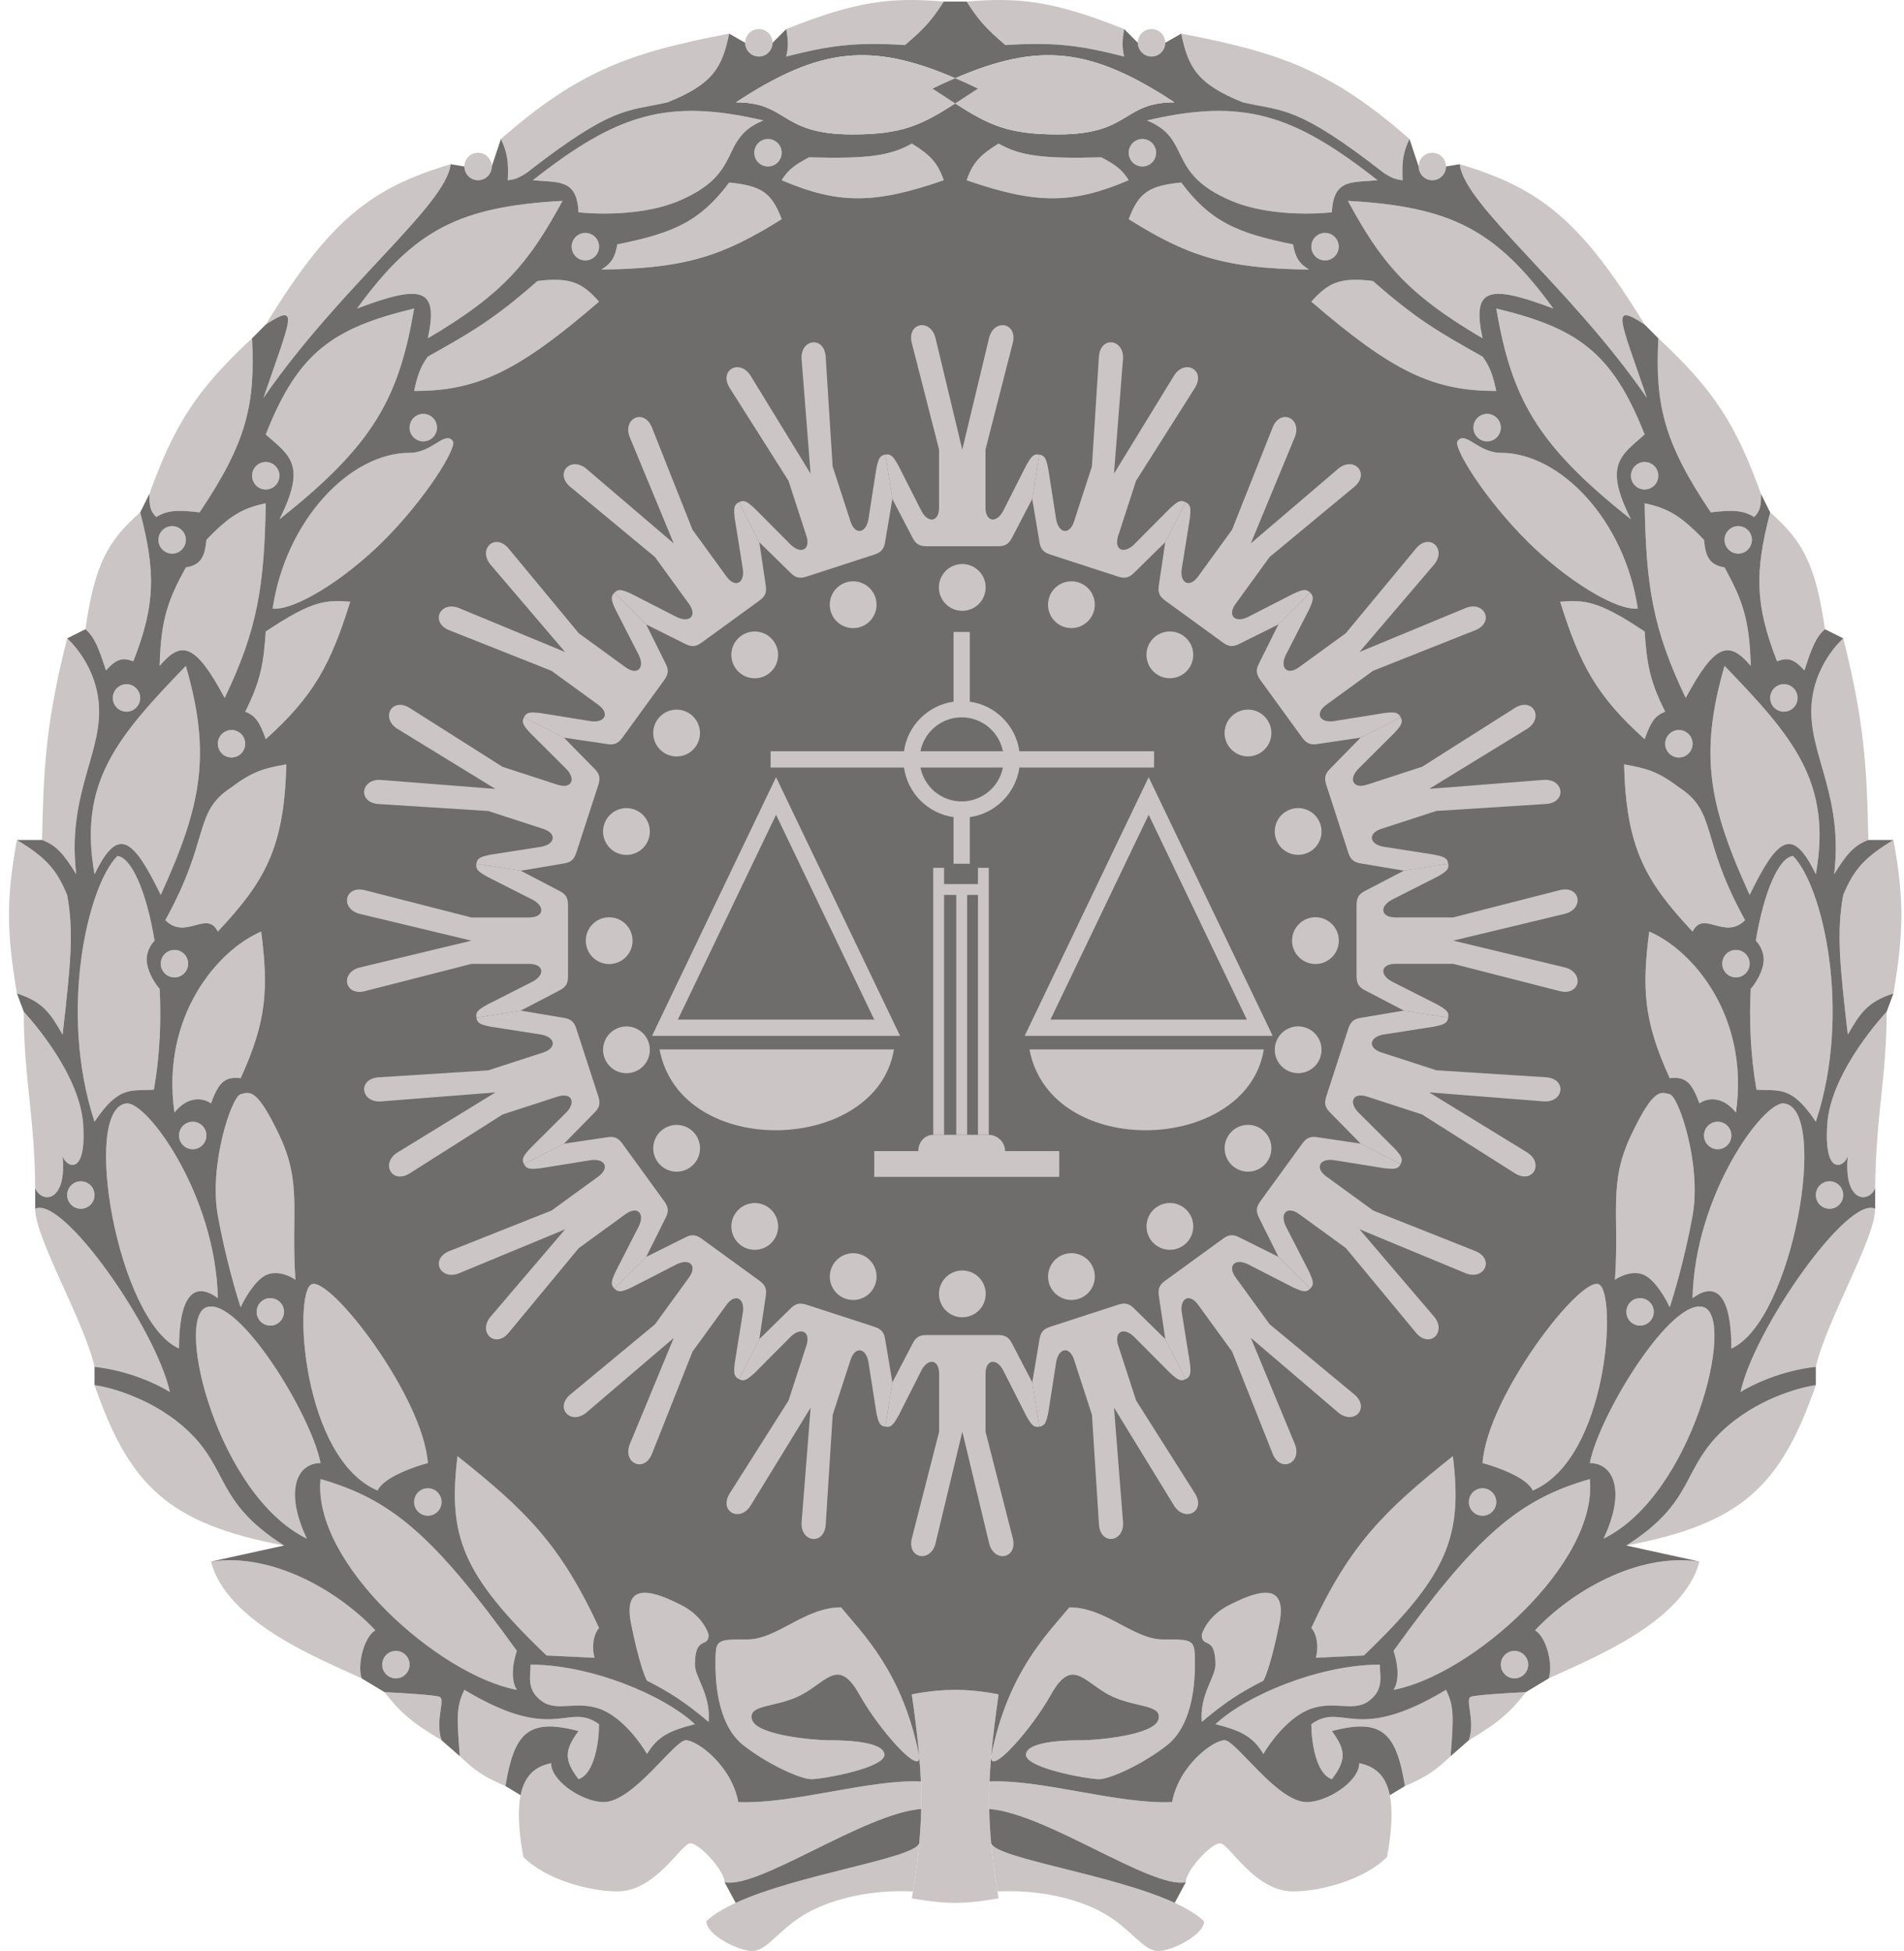 <svg width="164" height="168" viewBox="0 0 164 168" fill="none" xmlns="http://www.w3.org/2000/svg">
<path d="M78.636 162.871C74.212 162.674 70.673 163.858 68.707 165.238C66.74 166.619 65.954 168 64.774 168C63.594 168 60.841 166.619 60.841 165.436C61.446 164.861 62.321 164.338 63.366 163.858C68.774 161.374 78.723 160.051 79.176 158.729C79.058 160.007 78.879 161.36 78.636 162.871Z" fill="#CBC5C5"/>
<path d="M79.176 151.228C79.177 151.242 79.178 151.255 79.18 151.269C79.297 152.937 75.772 149.038 74.016 145.907C72.246 142.751 71.263 144.724 69.1 145.907C66.937 147.091 64.381 146.696 64.774 148.077C65.167 149.458 70.28 149.852 71.263 149.852C72.246 149.852 75.982 149.852 76.179 151.036C76.375 152.219 70.87 153.206 69.886 153.206C68.903 153.206 65.954 151.825 63.987 150.247C62.021 148.669 61.628 145.513 61.628 143.343C61.628 141.173 61.628 141.173 64.381 141.173C66.937 141.173 69.297 138.411 72.443 138.411C74.212 140.581 77.752 143.935 79.176 151.228Z" fill="#CBC5C5"/>
<path d="M59.858 143.343C59.858 140.778 61.038 141.962 61.038 140.778C60.907 140.252 60.252 139.003 58.678 138.214C56.712 137.228 53.566 135.847 54.352 139.792C54.982 142.948 55.532 144.395 55.729 144.724C57.776 145.773 58.934 146.515 61.038 148.274C61.235 145.907 59.858 144.447 59.858 143.343Z" fill="#CBC5C5"/>
<path d="M59.858 148.471C57.105 145.907 50.813 143.343 45.701 143.343C45.701 144.329 45.307 145.513 46.684 146.499C48.06 147.485 49.83 146.302 51.993 147.288C53.723 148.077 55.205 150.115 55.729 151.036C56.606 149.599 57.538 149.046 59.858 148.471Z" fill="#CBC5C5"/>
<path d="M49.83 153.206C51.246 152.732 51.6 149.852 51.6 148.471C48.847 146.499 47.864 150.247 39.998 145.513C39.305 146.941 39.337 147.809 39.605 151.228C40.864 152.43 41.682 153.014 43.538 153.797C44.284 149.23 45.484 147.912 49.83 149.063C48.611 150.705 48.577 151.564 49.83 153.206Z" fill="#CBC5C5"/>
<path d="M62.414 162.082C62.414 161.096 60.252 158.729 59.465 158.729C58.678 158.729 56.516 162.871 53.173 162.871C50.809 162.871 47.069 161.885 45.081 159.912C44.626 157.465 44.601 155.77 44.841 154.587C45.239 152.624 46.366 152.071 47.47 151.825C47.47 153.403 50.223 155.178 51.993 155.178C54.549 155.178 58.089 149.852 59.072 149.852C60.055 149.852 63.004 152.022 63.594 155.178C68.314 155.376 74.802 153.206 79.316 153.403C79.349 154.203 79.359 154.985 79.344 155.77C74.409 156.165 65.364 162.674 62.414 162.082Z" fill="#CBC5C5"/>
<path d="M51.206 142.751C50.892 141.489 51.272 140.515 51.6 140.187C48.259 132.94 45.233 130.03 39.408 125.392C38.575 132.222 39.756 135.552 47.077 142.554L51.206 142.751Z" fill="#CBC5C5"/>
<path d="M32.92 143.343C32.92 143.996 33.448 144.526 34.099 144.526C34.751 144.526 35.279 143.996 35.279 143.343C35.279 142.689 34.751 142.159 34.099 142.159C33.448 142.159 32.92 142.689 32.92 143.343Z" fill="#CBC5C5"/>
<path d="M35.672 129.337C35.672 129.991 36.201 130.521 36.852 130.521C37.504 130.521 38.032 129.991 38.032 129.337C38.032 128.684 37.504 128.154 36.852 128.154C36.201 128.154 35.672 128.684 35.672 129.337Z" fill="#CBC5C5"/>
<path d="M22.105 112.965C22.105 113.619 22.633 114.149 23.285 114.149C23.936 114.149 24.464 113.619 24.464 112.965C24.464 112.311 23.936 111.782 23.285 111.782C22.633 111.782 22.105 112.311 22.105 112.965Z" fill="#CBC5C5"/>
<path d="M5.784 102.905C5.784 103.559 6.312 104.088 6.964 104.088C7.616 104.088 8.144 103.559 8.144 102.905C8.144 102.251 7.616 101.721 6.964 101.721C6.312 101.721 5.784 102.251 5.784 102.905Z" fill="#CBC5C5"/>
<path d="M15.419 97.776C15.419 98.43 15.947 98.96 16.599 98.96C17.251 98.96 17.779 98.43 17.779 97.776C17.779 97.123 17.251 96.593 16.599 96.593C15.947 96.593 15.419 97.123 15.419 97.776Z" fill="#CBC5C5"/>
<path d="M13.846 82.982C13.846 83.635 14.374 84.165 15.026 84.165C15.678 84.165 16.206 83.635 16.206 82.982C16.206 82.328 15.678 81.798 15.026 81.798C14.374 81.798 13.846 82.328 13.846 82.982Z" fill="#CBC5C5"/>
<path d="M9.717 60.1C9.717 60.754 10.245 61.283 10.897 61.283C11.548 61.283 12.076 60.754 12.076 60.1C12.076 59.446 11.548 58.916 10.897 58.916C10.245 58.916 9.717 59.446 9.717 60.1Z" fill="#CBC5C5"/>
<path d="M18.762 64.045C18.762 64.699 19.29 65.229 19.942 65.229C20.593 65.229 21.122 64.699 21.122 64.045C21.122 63.391 20.593 62.862 19.942 62.862C19.29 62.862 18.762 63.391 18.762 64.045Z" fill="#CBC5C5"/>
<path d="M13.649 46.489C13.649 47.143 14.178 47.673 14.829 47.673C15.481 47.673 16.009 47.143 16.009 46.489C16.009 45.836 15.481 45.306 14.829 45.306C14.178 45.306 13.649 45.836 13.649 46.489Z" fill="#CBC5C5"/>
<path d="M21.712 40.966C21.712 41.62 22.24 42.15 22.891 42.15C23.543 42.15 24.071 41.62 24.071 40.966C24.071 40.312 23.543 39.782 22.891 39.782C22.24 39.782 21.712 40.312 21.712 40.966Z" fill="#CBC5C5"/>
<path d="M35.279 36.824C35.279 37.477 35.807 38.007 36.459 38.007C37.111 38.007 37.639 37.477 37.639 36.824C37.639 36.17 37.111 35.64 36.459 35.64C35.807 35.64 35.279 36.17 35.279 36.824Z" fill="#CBC5C5"/>
<path d="M49.24 21.24C49.24 21.894 49.768 22.424 50.42 22.424C51.072 22.424 51.6 21.894 51.6 21.24C51.6 20.587 51.072 20.057 50.42 20.057C49.768 20.057 49.24 20.587 49.24 21.24Z" fill="#CBC5C5"/>
<path d="M39.998 14.336C39.998 14.99 40.527 15.52 41.178 15.52C41.83 15.52 42.358 14.99 42.358 14.336C42.358 13.682 41.83 13.153 41.178 13.153C40.527 13.153 39.998 13.682 39.998 14.336Z" fill="#CBC5C5"/>
<path d="M64.971 13.153C64.971 13.806 65.499 14.336 66.15 14.336C66.802 14.336 67.33 13.806 67.33 13.153C67.33 12.499 66.802 11.969 66.15 11.969C65.499 11.969 64.971 12.499 64.971 13.153Z" fill="#CBC5C5"/>
<path d="M64.184 3.684C64.184 4.338 64.712 4.868 65.364 4.868C66.016 4.868 66.544 4.338 66.544 3.684C66.544 3.031 66.016 2.501 65.364 2.501C64.712 2.501 64.184 3.031 64.184 3.684Z" fill="#CBC5C5"/>
<path d="M44.521 142.159C44.259 142.883 43.892 144.566 44.521 145.513C37.832 144.273 26.895 134.609 27.61 127.365C33.715 129.111 37.354 132.207 44.521 142.159Z" fill="#CBC5C5"/>
<path d="M36.852 125.984C36.459 120.264 28.397 109.809 26.824 110.598C25.251 111.387 26.037 125.59 32.526 128.351C32.998 127.247 35.607 126.313 36.852 125.984Z" fill="#CBC5C5"/>
<path d="M32.33 140.384C29.183 137.031 23.481 133.677 18.172 134.466C19.549 139.792 27.807 142.948 31.15 144.526C30.757 143.343 31.346 140.976 32.33 140.384Z" fill="#CBC5C5"/>
<path d="M38.032 149.852C37.442 148.077 38.425 146.302 37.835 146.104C37.364 145.947 34.493 145.776 33.116 145.71C34.454 147.434 35.496 148.353 38.032 149.852Z" fill="#CBC5C5"/>
<path d="M27.61 125.984C26.824 121.842 20.532 111.584 17.779 112.571C15.026 113.557 18.762 128.746 26.431 132.494C24.464 128.351 25.595 125.984 27.61 125.984Z" fill="#CBC5C5"/>
<path d="M25.448 110.203C25.054 104.483 26.037 101.919 24.071 97.776C22.105 93.634 21.515 94.028 20.728 94.226C19.942 94.423 17.976 100.341 18.762 104.68C19.391 108.152 20.335 111.387 20.728 112.571C21.056 111.847 21.947 110.282 22.891 109.809C23.835 109.336 24.989 109.875 25.448 110.203Z" fill="#CBC5C5"/>
<path d="M18.762 111.782C18.586 102.905 12.666 94.837 10.897 95.015C6.964 95.409 10.11 113.754 15.419 116.121C15.419 111.782 16.599 110.203 18.762 111.782Z" fill="#CBC5C5"/>
<path d="M24.464 133.085C18.565 129.337 19.745 126.576 16.206 123.222C13.374 120.54 9.651 119.475 8.144 119.277C11.148 127.891 14.438 131.19 24.464 133.085Z" fill="#CBC5C5"/>
<path d="M14.633 119.869C13.453 114.442 5.391 102.905 3.031 104.088C3.031 106.653 7.253 113.754 8.144 117.699C11.133 118.015 13.715 119.277 14.633 119.869Z" fill="#CBC5C5"/>
<path d="M22.498 80.22C18.762 81.798 13.846 87.519 15.026 95.804C16.284 94.226 17.648 94.62 18.172 95.015C18.815 93.26 19.33 92.672 20.728 92.845C22.992 87.896 23.125 85.135 22.498 80.22Z" fill="#CBC5C5"/>
<path d="M10.11 73.711C7.554 76.275 5.021 87.129 8.144 96.593C10.288 93.39 11.324 93.985 13.256 93.831C13.773 90.881 13.895 87.892 13.752 85.152C13.456 84.823 12.824 83.929 12.666 82.982C12.509 82.035 13.032 81.272 13.313 81.009C12.623 76.786 11.32 73.823 10.11 73.711Z" fill="#CBC5C5"/>
<path d="M2.048 87.124C2.048 92.845 2.97 95.882 3.031 102.313C3.621 103.694 5.784 103.497 5.391 99.552C5.672 100.492 7.476 101.396 7.161 96.79C6.845 92.184 2.048 87.124 2.048 87.124Z" fill="#CBC5C5"/>
<path d="M24.661 65.82C24.487 73.016 22.82 75.892 18.762 80.22C17.807 78.31 16.009 81.009 14.239 79.234C18.172 72.133 16.599 69.963 19.942 67.793C21.814 66.373 22.838 66.148 24.661 65.82Z" fill="#CBC5C5"/>
<path d="M16.009 57.338C10.11 63.453 6.729 67.343 8.144 75.289C10.164 71.104 11.442 72.134 13.846 77.064C17.398 69.273 18.2 64.948 16.009 57.338Z" fill="#CBC5C5"/>
<path d="M5.391 89.097C6.077 83.149 6.374 80.22 5.784 77.064C4.873 74.873 3.948 73.827 1.458 72.33C0.509 77.495 0.587 80.381 1.458 85.546C3.679 86.263 4.337 87.236 5.391 89.097Z" fill="#CBC5C5"/>
<path d="M6.571 75.289C5.784 68.779 8.537 65.229 8.537 61.283C8.537 57.338 5.784 54.971 5.784 54.971C4.007 62.022 3.755 65.756 3.621 72.33C4.801 72.774 5.452 73.462 6.571 75.289Z" fill="#CBC5C5"/>
<path d="M30.167 51.815C28.474 57.227 27.032 59.924 22.891 63.651C22.324 62.029 21.924 61.605 21.122 61.283C22.487 58.575 22.701 57.064 22.891 54.38C27.031 51.604 28.158 51.678 30.167 51.815Z" fill="#CBC5C5"/>
<path d="M19.352 60.1C16.792 55.328 15.611 55.163 13.752 57.338C13.847 53.266 14.519 51.582 16.009 48.856C17.395 48.654 17.645 47.802 17.779 46.489C19.906 44.256 21 43.757 22.891 43.333C22.773 50.416 22.199 54.174 19.352 60.1Z" fill="#CBC5C5"/>
<path d="M12.076 44.122C9.287 46.56 8.159 48.612 7.357 54.182C8.114 54.83 8.488 55.745 9.127 57.733C10.024 56.736 10.542 56.594 11.487 56.944C13.404 52.038 13.406 49.232 12.076 44.122Z" fill="#CBC5C5"/>
<path d="M23.481 52.407C24.631 44.756 30.167 38.993 35.279 38.993C37.245 38.993 38.36 37.021 39.015 38.007C39.367 38.536 36.698 42.95 32.92 46.686C29.653 49.916 25.396 52.59 23.481 52.407Z" fill="#CBC5C5"/>
<path d="M35.672 26.566C28.716 28.241 25.682 30.306 22.891 37.415C24.928 39.225 26.459 39.985 24.071 44.714C32.279 38.242 34.358 34.195 35.672 26.566Z" fill="#CBC5C5"/>
<path d="M21.712 29.131C16.915 33.587 15.025 36.557 12.863 42.544C12.861 43.509 12.921 43.998 13.453 44.517C14.342 43.999 15.077 43.86 17.189 44.122C21.265 38.076 21.994 34.815 21.712 29.131Z" fill="#CBC5C5"/>
<path d="M48.453 17.295C39.567 17.788 35.675 19.79 30.757 26.566C36.425 24.431 37.772 24.823 36.852 29.131C43.452 25.259 45.606 22.524 48.453 17.295Z" fill="#CBC5C5"/>
<path d="M38.819 14.139C38.425 17.689 29.38 24.593 22.695 34.259C25.054 27.355 25.855 26.02 22.891 27.947C28.388 18.958 31.927 16.194 38.819 14.139Z" fill="#CBC5C5"/>
<path d="M51.6 25.974C50.197 24.422 49.242 23.828 46.291 24.199C42.526 27.521 40.49 28.665 37.016 30.616L36.852 30.709C36.235 31.543 35.954 32.308 35.672 33.667C41.15 33.679 44.664 31.948 51.6 25.974Z" fill="#CBC5C5"/>
<path d="M58.482 17.295C54.746 18.873 49.83 18.281 49.83 18.281C49.696 15.362 48.089 15.737 45.897 15.52C53.15 9.82 57.465 8.437 65.757 10.371C61.825 11.969 64.184 14.886 58.482 17.295Z" fill="#CBC5C5"/>
<path d="M51.796 23.213C59.131 23.14 62.366 21.98 67.33 18.873C66.446 16.517 65.532 15.999 62.808 15.717C60.315 19.047 58.055 20.068 53.173 21.043C52.983 22.091 52.716 22.656 51.796 23.213Z" fill="#CBC5C5"/>
<path d="M62.808 2.895C62.207 5.762 61.476 7.222 57.499 8.813C54.002 9.623 52.891 9.017 45.307 14.928C44.672 15.327 44.328 15.459 43.734 15.52C43.823 13.868 43.671 13.09 43.145 11.969C49.873 6.063 54.353 4.511 62.808 2.895Z" fill="#CBC5C5"/>
<path d="M81.291 15.52C80.764 14.021 80.143 13.346 78.538 12.364C76.631 13.445 74.66 13.678 69.69 13.547C68.427 14.207 67.882 14.629 67.33 15.52C72.225 17.598 75.304 17.591 81.291 15.52Z" fill="#CBC5C5"/>
<path d="M81.291 0.134C80.358 1.607 79.674 2.43 77.948 3.881C73.716 3.612 71.504 3.903 67.724 4.868C67.928 3.945 67.876 3.424 67.724 2.501C73.817 0.082 76.694 -0.247 81.291 0.134Z" fill="#CBC5C5"/>
<path d="M85.915 162.871C90.338 162.674 93.878 163.858 95.844 165.238C97.81 166.619 98.597 168 99.777 168C100.957 168 103.709 166.619 103.709 165.436C103.105 164.861 102.229 164.338 101.185 163.858C95.776 161.374 85.828 160.051 85.375 158.729C85.493 160.007 85.672 161.36 85.915 162.871Z" fill="#CBC5C5"/>
<path d="M85.375 151.228C85.374 151.242 85.373 151.255 85.371 151.269C85.254 152.937 88.779 149.038 90.535 145.907C92.305 142.751 93.288 144.724 95.451 145.907C97.614 147.091 100.17 146.696 99.777 148.077C99.383 149.458 94.271 149.852 93.288 149.852C92.305 149.852 88.569 149.852 88.372 151.036C88.175 152.219 93.681 153.206 94.664 153.206C95.647 153.206 98.597 151.825 100.563 150.247C102.53 148.669 102.923 145.513 102.923 143.343C102.923 141.173 102.923 141.173 100.17 141.173C97.614 141.173 95.254 138.411 92.108 138.411C90.338 140.581 86.799 143.935 85.375 151.228Z" fill="#CBC5C5"/>
<path d="M104.693 143.343C104.693 140.778 103.513 141.962 103.513 140.778C103.644 140.252 104.299 139.003 105.872 138.214C107.839 137.228 110.985 135.847 110.198 139.792C109.569 142.948 109.018 144.395 108.822 144.724C106.775 145.773 105.616 146.515 103.513 148.274C103.316 145.907 104.693 144.447 104.693 143.343Z" fill="#CBC5C5"/>
<path d="M104.693 148.471C107.445 145.907 113.738 143.343 118.85 143.343C118.85 144.329 119.243 145.513 117.867 146.499C116.491 147.485 114.721 146.302 112.558 147.288C110.827 148.077 109.346 150.115 108.822 151.036C107.945 149.599 107.013 149.046 104.693 148.471Z" fill="#CBC5C5"/>
<path d="M114.721 153.206C113.305 152.732 112.951 149.852 112.951 148.471C115.704 146.499 116.687 150.247 124.552 145.513C125.246 146.941 125.214 147.809 124.946 151.228C123.687 152.43 122.869 153.014 121.013 153.797C120.267 149.23 119.067 147.912 114.721 149.063C115.94 150.705 115.974 151.564 114.721 153.206Z" fill="#CBC5C5"/>
<path d="M102.136 162.082C102.136 161.096 104.299 158.729 105.086 158.729C105.872 158.729 108.035 162.871 111.378 162.871C113.742 162.871 117.482 161.885 119.47 159.912C119.925 157.465 119.95 155.77 119.71 154.587C119.312 152.624 118.185 152.071 117.08 151.825C117.08 153.403 114.328 155.178 112.558 155.178C110.002 155.178 106.462 149.852 105.479 149.852C104.496 149.852 101.546 152.022 100.957 155.178C96.237 155.376 89.748 153.206 85.234 153.403C85.201 154.203 85.192 154.985 85.207 155.77C90.142 156.165 99.187 162.674 102.136 162.082Z" fill="#CBC5C5"/>
<path d="M113.344 142.751C113.659 141.489 113.279 140.515 112.951 140.187C116.292 132.94 119.317 130.03 125.142 125.392C125.976 132.222 124.795 135.552 117.474 142.554L113.344 142.751Z" fill="#CBC5C5"/>
<path d="M131.631 143.343C131.631 143.996 131.103 144.526 130.451 144.526C129.8 144.526 129.272 143.996 129.272 143.343C129.272 142.689 129.8 142.159 130.451 142.159C131.103 142.159 131.631 142.689 131.631 143.343Z" fill="#CBC5C5"/>
<path d="M128.878 129.337C128.878 129.991 128.35 130.521 127.699 130.521C127.047 130.521 126.519 129.991 126.519 129.337C126.519 128.684 127.047 128.154 127.699 128.154C128.35 128.154 128.878 128.684 128.878 129.337Z" fill="#CBC5C5"/>
<path d="M142.446 112.965C142.446 113.619 141.918 114.149 141.266 114.149C140.615 114.149 140.086 113.619 140.086 112.965C140.086 112.311 140.615 111.782 141.266 111.782C141.918 111.782 142.446 112.311 142.446 112.965Z" fill="#CBC5C5"/>
<path d="M158.767 102.905C158.767 103.559 158.238 104.088 157.587 104.088C156.935 104.088 156.407 103.559 156.407 102.905C156.407 102.251 156.935 101.721 157.587 101.721C158.238 101.721 158.767 102.251 158.767 102.905Z" fill="#CBC5C5"/>
<path d="M149.132 97.776C149.132 98.43 148.603 98.96 147.952 98.96C147.3 98.96 146.772 98.43 146.772 97.776C146.772 97.123 147.3 96.593 147.952 96.593C148.603 96.593 149.132 97.123 149.132 97.776Z" fill="#CBC5C5"/>
<path d="M150.705 82.982C150.705 83.635 150.176 84.165 149.525 84.165C148.873 84.165 148.345 83.635 148.345 82.982C148.345 82.328 148.873 81.798 149.525 81.798C150.176 81.798 150.705 82.328 150.705 82.982Z" fill="#CBC5C5"/>
<path d="M154.834 60.1C154.834 60.754 154.306 61.283 153.654 61.283C153.003 61.283 152.474 60.754 152.474 60.1C152.474 59.446 153.003 58.916 153.654 58.916C154.306 58.916 154.834 59.446 154.834 60.1Z" fill="#CBC5C5"/>
<path d="M145.789 64.045C145.789 64.699 145.261 65.229 144.609 65.229C143.957 65.229 143.429 64.699 143.429 64.045C143.429 63.391 143.957 62.862 144.609 62.862C145.261 62.862 145.789 63.391 145.789 64.045Z" fill="#CBC5C5"/>
<path d="M150.901 46.489C150.901 47.143 150.373 47.673 149.721 47.673C149.07 47.673 148.542 47.143 148.542 46.489C148.542 45.836 149.07 45.306 149.721 45.306C150.373 45.306 150.901 45.836 150.901 46.489Z" fill="#CBC5C5"/>
<path d="M142.839 40.966C142.839 41.62 142.311 42.15 141.66 42.15C141.008 42.15 140.48 41.62 140.48 40.966C140.48 40.312 141.008 39.782 141.66 39.782C142.311 39.782 142.839 40.312 142.839 40.966Z" fill="#CBC5C5"/>
<path d="M129.272 36.824C129.272 37.477 128.743 38.007 128.092 38.007C127.44 38.007 126.912 37.477 126.912 36.824C126.912 36.17 127.44 35.64 128.092 35.64C128.743 35.64 129.272 36.17 129.272 36.824Z" fill="#CBC5C5"/>
<path d="M115.311 21.24C115.311 21.894 114.782 22.424 114.131 22.424C113.479 22.424 112.951 21.894 112.951 21.24C112.951 20.587 113.479 20.057 114.131 20.057C114.782 20.057 115.311 20.587 115.311 21.24Z" fill="#CBC5C5"/>
<path d="M124.552 14.336C124.552 14.99 124.024 15.52 123.373 15.52C122.721 15.52 122.193 14.99 122.193 14.336C122.193 13.682 122.721 13.153 123.373 13.153C124.024 13.153 124.552 13.682 124.552 14.336Z" fill="#CBC5C5"/>
<path d="M99.58 13.153C99.58 13.806 99.052 14.336 98.4 14.336C97.749 14.336 97.221 13.806 97.221 13.153C97.221 12.499 97.749 11.969 98.4 11.969C99.052 11.969 99.58 12.499 99.58 13.153Z" fill="#CBC5C5"/>
<path d="M100.367 3.684C100.367 4.338 99.838 4.868 99.187 4.868C98.535 4.868 98.007 4.338 98.007 3.684C98.007 3.031 98.535 2.501 99.187 2.501C99.838 2.501 100.367 3.031 100.367 3.684Z" fill="#CBC5C5"/>
<path d="M120.03 142.159C120.292 142.883 120.659 144.566 120.03 145.513C126.719 144.273 137.656 134.609 136.94 127.365C130.836 129.111 127.197 132.207 120.03 142.159Z" fill="#CBC5C5"/>
<path d="M127.699 125.984C128.092 120.264 136.154 109.809 137.727 110.598C139.3 111.387 138.513 125.59 132.024 128.351C131.553 127.247 128.944 126.313 127.699 125.984Z" fill="#CBC5C5"/>
<path d="M132.221 140.384C135.367 137.031 141.07 133.677 146.379 134.466C145.002 139.792 136.744 142.948 133.401 144.526C133.794 143.343 133.204 140.976 132.221 140.384Z" fill="#CBC5C5"/>
<path d="M126.519 149.852C127.109 148.077 126.126 146.302 126.715 146.104C127.187 145.947 130.058 145.776 131.435 145.71C130.097 147.434 129.054 148.353 126.519 149.852Z" fill="#CBC5C5"/>
<path d="M136.94 125.984C137.727 121.842 144.019 111.584 146.772 112.571C149.525 113.557 145.789 128.746 138.12 132.494C140.086 128.351 138.956 125.984 136.94 125.984Z" fill="#CBC5C5"/>
<path d="M139.103 110.203C139.497 104.483 138.513 101.919 140.48 97.776C142.446 93.634 143.036 94.028 143.822 94.226C144.609 94.423 146.575 100.341 145.789 104.68C145.16 108.152 144.216 111.387 143.822 112.571C143.495 111.847 142.603 110.282 141.66 109.809C140.716 109.336 139.562 109.875 139.103 110.203Z" fill="#CBC5C5"/>
<path d="M145.789 111.782C145.965 102.905 151.884 94.837 153.654 95.015C157.587 95.409 154.441 113.754 149.132 116.121C149.132 111.782 147.952 110.203 145.789 111.782Z" fill="#CBC5C5"/>
<path d="M140.086 133.085C145.985 129.337 144.806 126.576 148.345 123.222C151.177 120.54 154.899 119.475 156.407 119.277C153.402 127.891 150.113 131.19 140.086 133.085Z" fill="#CBC5C5"/>
<path d="M149.918 119.869C151.098 114.442 159.16 102.905 161.519 104.088C161.519 106.653 157.298 113.754 156.407 117.699C153.418 118.015 150.836 119.277 149.918 119.869Z" fill="#CBC5C5"/>
<path d="M142.053 80.22C145.789 81.798 150.705 87.519 149.525 95.804C148.266 94.226 146.903 94.62 146.379 95.015C145.736 93.26 145.221 92.672 143.822 92.845C141.559 87.896 141.426 85.135 142.053 80.22Z" fill="#CBC5C5"/>
<path d="M154.441 73.711C156.997 76.275 159.53 87.129 156.407 96.593C154.263 93.39 153.227 93.985 151.295 93.831C150.778 90.881 150.656 87.892 150.799 85.152C151.095 84.823 151.727 83.929 151.884 82.982C152.042 82.035 151.519 81.272 151.237 81.009C151.927 76.786 153.231 73.823 154.441 73.711Z" fill="#CBC5C5"/>
<path d="M162.503 87.124C162.503 92.845 161.581 95.882 161.519 102.313C160.93 103.694 158.767 103.497 159.16 99.552C158.879 100.492 157.075 101.396 157.39 96.79C157.705 92.184 162.503 87.124 162.503 87.124Z" fill="#CBC5C5"/>
<path d="M139.89 65.82C140.064 73.016 141.731 75.892 145.789 80.22C146.744 78.31 148.542 81.009 150.311 79.234C146.379 72.133 147.952 69.963 144.609 67.793C142.737 66.373 141.713 66.148 139.89 65.82Z" fill="#CBC5C5"/>
<path d="M148.542 57.338C154.441 63.453 157.821 67.343 156.407 75.289C154.387 71.104 153.109 72.134 150.705 77.064C147.153 69.273 146.351 64.948 148.542 57.338Z" fill="#CBC5C5"/>
<path d="M159.16 89.097C158.473 83.149 158.177 80.22 158.767 77.064C159.677 74.873 160.602 73.827 163.092 72.33C164.042 77.495 163.963 80.381 163.092 85.546C160.872 86.263 160.214 87.236 159.16 89.097Z" fill="#CBC5C5"/>
<path d="M157.98 75.289C158.767 68.779 156.014 65.229 156.014 61.283C156.014 57.338 158.767 54.971 158.767 54.971C160.544 62.022 160.796 65.756 160.93 72.33C159.75 72.774 159.099 73.462 157.98 75.289Z" fill="#CBC5C5"/>
<path d="M134.384 51.815C136.077 57.227 137.519 59.924 141.66 63.651C142.226 62.029 142.626 61.605 143.429 61.283C142.064 58.575 141.849 57.064 141.66 54.38C137.52 51.604 136.393 51.678 134.384 51.815Z" fill="#CBC5C5"/>
<path d="M145.199 60.1C147.759 55.328 148.94 55.163 150.799 57.338C150.704 53.266 150.032 51.582 148.542 48.856C147.156 48.654 146.906 47.802 146.772 46.489C144.645 44.256 143.55 43.757 141.66 43.333C141.778 50.416 142.352 54.174 145.199 60.1Z" fill="#CBC5C5"/>
<path d="M152.474 44.122C155.263 46.56 156.392 48.612 157.193 54.182C156.437 54.83 156.063 55.745 155.424 57.733C154.527 56.736 154.009 56.594 153.064 56.944C151.147 52.038 151.144 49.232 152.474 44.122Z" fill="#CBC5C5"/>
<path d="M141.07 52.407C139.92 44.756 134.384 38.993 129.272 38.993C127.305 38.993 126.191 37.021 125.536 38.007C125.184 38.536 127.853 42.95 131.631 46.686C134.898 49.916 139.155 52.59 141.07 52.407Z" fill="#CBC5C5"/>
<path d="M128.878 26.566C135.834 28.241 138.869 30.306 141.66 37.415C139.623 39.225 138.092 39.985 140.48 44.714C132.272 38.242 130.193 34.195 128.878 26.566Z" fill="#CBC5C5"/>
<path d="M142.839 29.131C147.635 33.587 149.526 36.557 151.688 42.544C151.69 43.509 151.63 43.998 151.098 44.517C150.209 43.999 149.474 43.86 147.362 44.122C143.286 38.076 142.556 34.815 142.839 29.131Z" fill="#CBC5C5"/>
<path d="M116.097 17.295C124.983 17.788 128.876 19.79 133.794 26.566C128.125 24.431 126.779 24.823 127.699 29.131C121.099 25.259 118.945 22.524 116.097 17.295Z" fill="#CBC5C5"/>
<path d="M125.732 14.139C126.126 17.689 135.171 24.593 141.856 34.259C139.497 27.355 138.695 26.02 141.66 27.947C136.163 18.958 132.624 16.194 125.732 14.139Z" fill="#CBC5C5"/>
<path d="M112.951 25.974C114.354 24.422 115.309 23.828 118.26 24.199C122.025 27.521 124.061 28.665 127.535 30.616L127.699 30.709C128.315 31.543 128.597 32.308 128.878 33.667C123.401 33.679 119.887 31.948 112.951 25.974Z" fill="#CBC5C5"/>
<path d="M106.069 17.295C109.805 18.873 114.721 18.281 114.721 18.281C114.855 15.362 116.462 15.737 118.653 15.52C111.4 9.82 107.086 8.437 98.793 10.371C102.726 11.969 100.367 14.886 106.069 17.295Z" fill="#CBC5C5"/>
<path d="M112.754 23.213C105.42 23.14 102.185 21.98 97.221 18.873C98.105 16.517 99.019 15.999 101.743 15.717C104.235 19.047 106.496 20.068 111.378 21.043C111.568 22.091 111.835 22.656 112.754 23.213Z" fill="#CBC5C5"/>
<path d="M101.743 2.895C102.344 5.762 103.075 7.222 107.052 8.813C110.549 9.623 111.66 9.017 119.243 14.928C119.878 15.327 120.223 15.459 120.816 15.52C120.728 13.868 120.88 13.09 121.406 11.969C114.678 6.063 110.198 4.511 101.743 2.895Z" fill="#CBC5C5"/>
<path d="M83.26 15.52C83.786 14.021 84.407 13.346 86.012 12.364C87.92 13.445 89.891 13.678 94.861 13.547C96.124 14.207 96.669 14.629 97.221 15.52C92.326 17.598 89.247 17.591 83.26 15.52Z" fill="#CBC5C5"/>
<path d="M83.26 0.134C84.192 1.607 84.877 2.43 86.602 3.881C90.835 3.612 93.047 3.903 96.827 4.868C96.623 3.945 96.675 3.424 96.827 2.501C90.733 0.082 87.857 -0.247 83.26 0.134Z" fill="#CBC5C5"/>
<path d="M78.538 163.463C78.538 163.463 80.506 163.858 82.275 163.858C84.045 163.858 86.012 163.463 86.012 163.463C85.979 163.263 85.947 163.066 85.915 162.871C85.672 161.36 85.493 160.007 85.375 158.729C85.281 157.709 85.225 156.737 85.207 155.77C85.192 154.985 85.201 154.203 85.234 153.403C85.263 152.711 85.309 152.004 85.371 151.269L85.375 151.228C85.511 149.64 85.726 147.915 86.012 145.907C86.012 145.907 84.242 145.513 82.275 145.513C80.309 145.513 78.538 145.907 78.538 145.907C78.825 147.915 79.039 149.64 79.176 151.228L79.18 151.269C79.242 152.004 79.288 152.711 79.316 153.403C79.349 154.203 79.359 154.985 79.344 155.77C79.326 156.737 79.27 157.709 79.176 158.729C79.058 160.007 78.879 161.36 78.636 162.871C78.604 163.066 78.572 163.263 78.538 163.463Z" fill="#CBC5C5"/>
<path fill-rule="evenodd" clip-rule="evenodd" d="M78.538 145.907C78.538 145.907 80.309 145.513 82.275 145.513C84.242 145.513 86.012 145.907 86.012 145.907C85.726 147.915 85.511 149.64 85.375 151.228C86.799 143.935 90.338 140.581 92.108 138.411C95.254 138.411 97.614 141.173 100.17 141.173C102.923 141.173 102.923 141.173 102.923 143.343C102.923 145.513 102.53 148.669 100.563 150.247C98.597 151.825 95.647 153.206 94.664 153.206C93.681 153.206 88.175 152.219 88.372 151.036C88.569 149.852 92.305 149.852 93.288 149.852C94.271 149.852 99.383 149.458 99.777 148.077C100.17 146.696 97.614 147.091 95.451 145.907C93.288 144.724 92.305 142.751 90.535 145.907C88.779 149.038 85.254 152.937 85.371 151.269C85.309 152.004 85.263 152.711 85.234 153.403C89.748 153.206 96.237 155.376 100.957 155.178C101.546 152.022 104.496 149.852 105.479 149.852C106.462 149.852 110.002 155.178 112.558 155.178C114.328 155.178 117.08 153.403 117.08 151.825C118.185 152.071 119.312 152.624 119.71 154.587L121.013 153.797C120.267 149.23 119.067 147.912 114.721 149.063C115.94 150.705 115.974 151.564 114.721 153.206C113.305 152.732 112.951 149.852 112.951 148.471C115.704 146.499 116.687 150.247 124.552 145.513C125.246 146.941 125.214 147.809 124.946 151.228L126.519 149.852C127.109 148.077 126.126 146.302 126.715 146.104C127.187 145.947 130.058 145.776 131.435 145.71L133.401 144.526C133.794 143.343 133.204 140.976 132.221 140.384C135.367 137.031 141.07 133.677 146.379 134.466L140.086 133.085C145.985 129.337 144.806 126.576 148.345 123.222C151.177 120.54 154.899 119.475 156.407 119.277V117.699C153.418 118.015 150.836 119.277 149.918 119.869C151.098 114.442 159.16 102.905 161.519 104.088V102.313C160.93 103.694 158.767 103.497 159.16 99.552C158.879 100.492 157.075 101.396 157.39 96.79C157.705 92.184 162.503 87.124 162.503 87.124L163.092 85.546C160.872 86.263 160.214 87.236 159.16 89.097C158.473 83.149 158.177 80.22 158.767 77.064C159.677 74.873 160.602 73.827 163.092 72.33H160.93C159.75 72.774 159.099 73.462 157.98 75.289C158.767 68.779 156.014 65.229 156.014 61.283C156.014 57.338 158.767 54.971 158.767 54.971L157.193 54.182C156.437 54.83 156.063 55.745 155.424 57.733C154.527 56.736 154.009 56.594 153.064 56.944C151.147 52.038 151.144 49.232 152.474 44.122L151.688 42.544C151.69 43.509 151.63 43.998 151.098 44.517C150.209 43.999 149.474 43.86 147.362 44.122C143.286 38.076 142.556 34.815 142.839 29.131L141.66 27.947C138.695 26.02 139.497 27.355 141.856 34.259C135.171 24.593 126.126 17.689 125.732 14.139L124.552 14.336C124.552 14.99 124.024 15.52 123.373 15.52C122.721 15.52 122.193 14.99 122.193 14.336L121.406 11.969C120.88 13.09 120.728 13.868 120.816 15.52C120.223 15.459 119.878 15.327 119.243 14.928C111.66 9.017 110.549 9.623 107.052 8.813C103.075 7.222 102.344 5.762 101.743 2.895L100.367 3.684C100.367 4.338 99.838 4.868 99.187 4.868C98.535 4.868 98.007 4.338 98.007 3.684L96.827 2.501C96.675 3.424 96.623 3.945 96.827 4.868C93.047 3.903 90.835 3.612 86.602 3.881C84.877 2.43 84.192 1.607 83.26 0.134H83.259H81.292H81.291C80.358 1.607 79.674 2.43 77.948 3.881C73.716 3.612 71.504 3.903 67.724 4.868C67.928 3.945 67.876 3.424 67.724 2.501L66.544 3.684C66.544 4.338 66.016 4.868 65.364 4.868C64.712 4.868 64.184 4.338 64.184 3.684L62.808 2.895C62.207 5.762 61.476 7.222 57.499 8.813C54.002 9.623 52.891 9.017 45.307 14.928C44.672 15.327 44.328 15.459 43.734 15.52C43.823 13.868 43.671 13.09 43.145 11.969L42.358 14.336C42.358 14.99 41.83 15.52 41.178 15.52C40.527 15.52 39.998 14.99 39.998 14.336L38.819 14.139C38.425 17.689 29.38 24.593 22.695 34.259C25.054 27.355 25.855 26.02 22.891 27.947L21.712 29.131C21.994 34.815 21.265 38.076 17.189 44.122C15.077 43.86 14.342 43.999 13.453 44.517C12.921 43.998 12.861 43.509 12.863 42.544L12.076 44.122C13.406 49.232 13.404 52.038 11.487 56.944C10.542 56.594 10.024 56.736 9.127 57.733C8.488 55.745 8.114 54.83 7.357 54.182L5.784 54.971C5.784 54.971 8.537 57.338 8.537 61.283C8.537 65.229 5.784 68.779 6.571 75.289C5.452 73.462 4.801 72.774 3.621 72.33H1.458C3.948 73.827 4.873 74.873 5.784 77.064C6.374 80.22 6.077 83.149 5.391 89.097C4.337 87.236 3.679 86.263 1.458 85.546L2.048 87.124C2.048 87.124 6.845 92.184 7.161 96.79C7.476 101.396 5.672 100.492 5.391 99.552C5.784 103.497 3.621 103.694 3.031 102.313V104.088C5.391 102.905 13.453 114.442 14.633 119.869C13.715 119.277 11.133 118.015 8.144 117.699V119.277C9.651 119.475 13.374 120.54 16.206 123.222C19.745 126.576 18.565 129.337 24.464 133.085L18.172 134.466C23.481 133.677 29.183 137.031 32.33 140.384C31.346 140.976 30.757 143.343 31.15 144.526L33.116 145.71C34.493 145.776 37.364 145.947 37.835 146.104C38.425 146.302 37.442 148.077 38.032 149.852L39.605 151.228C39.337 147.809 39.305 146.941 39.998 145.513C47.864 150.247 48.847 146.499 51.6 148.471C51.6 149.852 51.246 152.732 49.83 153.206C48.577 151.564 48.611 150.705 49.83 149.063C45.484 147.912 44.284 149.23 43.538 153.797L44.841 154.587C45.239 152.624 46.366 152.071 47.47 151.825C47.47 153.403 50.223 155.178 51.993 155.178C54.549 155.178 58.089 149.852 59.072 149.852C60.055 149.852 63.004 152.022 63.594 155.178C68.314 155.376 74.802 153.206 79.316 153.403C79.288 152.711 79.242 152.004 79.18 151.269C79.297 152.937 75.772 149.038 74.016 145.907C72.246 142.751 71.263 144.724 69.1 145.907C66.937 147.091 64.381 146.696 64.774 148.077C65.167 149.458 70.28 149.852 71.263 149.852C72.246 149.852 75.982 149.852 76.179 151.036C76.375 152.219 70.87 153.206 69.886 153.206C68.903 153.206 65.954 151.825 63.987 150.247C62.021 148.669 61.628 145.513 61.628 143.343C61.628 141.173 61.628 141.173 64.381 141.173C66.937 141.173 69.297 138.411 72.443 138.411C74.212 140.581 77.752 143.935 79.176 151.228C79.039 149.64 78.825 147.915 78.538 145.907ZM61.038 140.778C61.038 141.962 59.858 140.778 59.858 143.343C59.858 144.447 61.235 145.907 61.038 148.274C58.934 146.515 57.776 145.773 55.729 144.724C55.532 144.395 54.982 142.948 54.352 139.792C53.566 135.847 56.712 137.228 58.678 138.214C60.252 139.003 60.907 140.252 61.038 140.778ZM45.701 143.343C50.813 143.343 57.105 145.907 59.858 148.471C57.538 149.046 56.606 149.599 55.729 151.036C55.205 150.115 53.723 148.077 51.993 147.288C49.83 146.302 48.06 147.485 46.684 146.499C45.307 145.513 45.701 144.329 45.701 143.343ZM51.6 140.187C51.272 140.515 50.892 141.489 51.206 142.751L47.077 142.554C39.756 135.552 38.575 132.222 39.408 125.392C45.233 130.03 48.259 132.94 51.6 140.187ZM44.521 145.513C43.892 144.566 44.259 142.883 44.521 142.159C37.354 132.207 33.715 129.111 27.61 127.365C26.895 134.609 37.832 144.273 44.521 145.513ZM34.099 144.526C33.448 144.526 32.92 143.996 32.92 143.343C32.92 142.689 33.448 142.159 34.099 142.159C34.751 142.159 35.279 142.689 35.279 143.343C35.279 143.996 34.751 144.526 34.099 144.526ZM36.852 130.521C36.201 130.521 35.672 129.991 35.672 129.337C35.672 128.684 36.201 128.154 36.852 128.154C37.504 128.154 38.032 128.684 38.032 129.337C38.032 129.991 37.504 130.521 36.852 130.521ZM23.285 114.149C22.633 114.149 22.105 113.619 22.105 112.965C22.105 112.311 22.633 111.782 23.285 111.782C23.936 111.782 24.464 112.311 24.464 112.965C24.464 113.619 23.936 114.149 23.285 114.149ZM6.964 104.088C6.312 104.088 5.784 103.559 5.784 102.905C5.784 102.251 6.312 101.721 6.964 101.721C7.616 101.721 8.144 102.251 8.144 102.905C8.144 103.559 7.616 104.088 6.964 104.088ZM16.599 98.96C15.947 98.96 15.419 98.43 15.419 97.776C15.419 97.123 15.947 96.593 16.599 96.593C17.251 96.593 17.779 97.123 17.779 97.776C17.779 98.43 17.251 98.96 16.599 98.96ZM15.026 84.165C14.374 84.165 13.846 83.635 13.846 82.982C13.846 82.328 14.374 81.798 15.026 81.798C15.678 81.798 16.206 82.328 16.206 82.982C16.206 83.635 15.678 84.165 15.026 84.165ZM10.897 61.283C10.245 61.283 9.717 60.754 9.717 60.1C9.717 59.446 10.245 58.916 10.897 58.916C11.548 58.916 12.076 59.446 12.076 60.1C12.076 60.754 11.548 61.283 10.897 61.283ZM19.942 65.229C19.29 65.229 18.762 64.699 18.762 64.045C18.762 63.391 19.29 62.862 19.942 62.862C20.593 62.862 21.122 63.391 21.122 64.045C21.122 64.699 20.593 65.229 19.942 65.229ZM14.829 47.673C14.178 47.673 13.649 47.143 13.649 46.489C13.649 45.836 14.178 45.306 14.829 45.306C15.481 45.306 16.009 45.836 16.009 46.489C16.009 47.143 15.481 47.673 14.829 47.673ZM22.891 42.15C22.24 42.15 21.712 41.62 21.712 40.966C21.712 40.312 22.24 39.782 22.891 39.782C23.543 39.782 24.071 40.312 24.071 40.966C24.071 41.62 23.543 42.15 22.891 42.15ZM36.459 38.007C35.807 38.007 35.279 37.477 35.279 36.824C35.279 36.17 35.807 35.64 36.459 35.64C37.111 35.64 37.639 36.17 37.639 36.824C37.639 37.477 37.111 38.007 36.459 38.007ZM50.42 22.424C49.768 22.424 49.24 21.894 49.24 21.24C49.24 20.587 49.768 20.057 50.42 20.057C51.072 20.057 51.6 20.587 51.6 21.24C51.6 21.894 51.072 22.424 50.42 22.424ZM66.15 14.336C65.499 14.336 64.971 13.806 64.971 13.153C64.971 12.499 65.499 11.969 66.15 11.969C66.802 11.969 67.33 12.499 67.33 13.153C67.33 13.806 66.802 14.336 66.15 14.336ZM26.824 110.598C28.397 109.809 36.459 120.264 36.852 125.984C35.607 126.313 32.998 127.247 32.526 128.351C26.037 125.59 25.251 111.387 26.824 110.598ZM17.779 112.571C20.532 111.584 26.824 121.842 27.61 125.984C25.595 125.984 24.464 128.351 26.431 132.494C18.762 128.746 15.026 113.557 17.779 112.571ZM24.071 97.776C26.037 101.919 25.054 104.483 25.448 110.203C24.989 109.875 23.835 109.336 22.891 109.809C21.947 110.282 21.056 111.847 20.728 112.571C20.335 111.387 19.391 108.152 18.762 104.68C17.976 100.341 19.942 94.423 20.728 94.226C21.515 94.028 22.105 93.634 24.071 97.776ZM10.897 95.015C12.666 94.837 18.586 102.905 18.762 111.782C16.599 110.203 15.419 111.782 15.419 116.121C10.11 113.754 6.964 95.409 10.897 95.015ZM15.026 95.804C13.846 87.519 18.762 81.798 22.498 80.22C23.125 85.135 22.992 87.896 20.728 92.845C19.33 92.672 18.815 93.26 18.172 95.015C17.648 94.62 16.284 94.226 15.026 95.804ZM8.144 96.593C5.021 87.129 7.554 76.275 10.11 73.711C11.32 73.823 12.623 76.786 13.313 81.009C13.032 81.272 12.509 82.035 12.666 82.982C12.824 83.929 13.456 84.823 13.752 85.152C13.895 87.892 13.773 90.881 13.256 93.831C11.324 93.985 10.288 93.39 8.144 96.593ZM18.762 80.22C22.82 75.892 24.487 73.016 24.661 65.82C22.838 66.148 21.814 66.373 19.942 67.793C16.599 69.963 18.172 72.133 14.239 79.234C16.009 81.009 17.807 78.31 18.762 80.22ZM8.144 75.289C6.729 67.343 10.11 63.453 16.009 57.338C18.2 64.948 17.398 69.273 13.846 77.064C11.442 72.134 10.164 71.104 8.144 75.289ZM22.891 63.651C27.032 59.924 28.474 57.227 30.167 51.815C28.158 51.678 27.031 51.604 22.891 54.38C22.701 57.064 22.487 58.575 21.122 61.283C21.924 61.605 22.324 62.029 22.891 63.651ZM13.752 57.338C15.611 55.163 16.792 55.328 19.352 60.1C22.199 54.174 22.773 50.416 22.891 43.333C21 43.757 19.906 44.256 17.779 46.489C17.645 47.802 17.395 48.654 16.009 48.856C14.519 51.582 13.847 53.266 13.752 57.338ZM35.279 38.993C30.167 38.993 24.631 44.756 23.481 52.407C25.396 52.59 29.653 49.916 32.92 46.686C36.698 42.95 39.367 38.536 39.015 38.007C38.36 37.021 37.245 38.993 35.279 38.993ZM22.891 37.415C25.682 30.306 28.716 28.241 35.672 26.566C34.358 34.195 32.279 38.242 24.071 44.714C26.459 39.985 24.928 39.225 22.891 37.415ZM30.757 26.566C35.675 19.79 39.567 17.788 48.453 17.295C45.606 22.524 43.452 25.259 36.852 29.131C37.772 24.823 36.425 24.431 30.757 26.566ZM46.291 24.199C49.242 23.828 50.197 24.422 51.6 25.974C44.664 31.948 41.15 33.679 35.672 33.667C35.954 32.308 36.235 31.543 36.852 30.709L37.016 30.616C40.49 28.665 42.526 27.521 46.291 24.199ZM49.83 18.281C49.83 18.281 54.746 18.873 58.482 17.295C64.184 14.886 61.825 11.969 65.757 10.371C57.465 8.437 53.15 9.82 45.897 15.52C48.089 15.737 49.696 15.362 49.83 18.281ZM67.33 18.873C62.366 21.98 59.131 23.14 51.796 23.213C52.716 22.656 52.983 22.091 53.173 21.043C58.055 20.068 60.315 19.047 62.808 15.717C65.532 15.999 66.446 16.517 67.33 18.873ZM82.275 8.908C79.348 10.787 77.677 11.575 73.426 11.575C70.021 11.575 68.689 10.766 67.466 10.024C66.43 9.394 65.473 8.813 63.398 8.813C70.663 4.029 75.116 3.659 82.275 6.734C89.435 3.659 93.888 4.029 101.153 8.813C99.078 8.813 98.121 9.394 97.085 10.024C95.862 10.766 94.53 11.575 91.125 11.575C86.873 11.575 85.203 10.787 82.275 8.908ZM78.538 12.364C80.143 13.346 80.764 14.021 81.291 15.52C75.304 17.591 72.225 17.598 67.33 15.52C67.882 14.629 68.427 14.207 69.69 13.547C74.66 13.678 76.631 13.445 78.538 12.364ZM103.513 140.778C103.513 141.962 104.693 140.778 104.693 143.343C104.693 144.447 103.316 145.907 103.513 148.274C105.616 146.515 106.775 145.773 108.822 144.724C109.018 144.395 109.569 142.948 110.198 139.792C110.985 135.847 107.839 137.228 105.872 138.214C104.299 139.003 103.644 140.252 103.513 140.778ZM118.85 143.343C113.738 143.343 107.445 145.907 104.693 148.471C107.013 149.046 107.945 149.599 108.822 151.036C109.346 150.115 110.827 148.077 112.558 147.288C114.721 146.302 116.491 147.485 117.867 146.499C119.243 145.513 118.85 144.329 118.85 143.343ZM112.951 140.187C113.279 140.515 113.659 141.489 113.344 142.751L117.474 142.554C124.795 135.552 125.976 132.222 125.142 125.392C119.317 130.03 116.292 132.94 112.951 140.187ZM120.03 145.513C120.659 144.566 120.292 142.883 120.03 142.159C127.197 132.207 130.836 129.111 136.94 127.365C137.656 134.609 126.719 144.273 120.03 145.513ZM130.451 144.526C131.103 144.526 131.631 143.996 131.631 143.343C131.631 142.689 131.103 142.159 130.451 142.159C129.8 142.159 129.272 142.689 129.272 143.343C129.272 143.996 129.8 144.526 130.451 144.526ZM127.699 130.521C128.35 130.521 128.878 129.991 128.878 129.337C128.878 128.684 128.35 128.154 127.699 128.154C127.047 128.154 126.519 128.684 126.519 129.337C126.519 129.991 127.047 130.521 127.699 130.521ZM141.266 114.149C141.918 114.149 142.446 113.619 142.446 112.965C142.446 112.311 141.918 111.782 141.266 111.782C140.615 111.782 140.086 112.311 140.086 112.965C140.086 113.619 140.615 114.149 141.266 114.149ZM157.587 104.088C158.238 104.088 158.767 103.559 158.767 102.905C158.767 102.251 158.238 101.721 157.587 101.721C156.935 101.721 156.407 102.251 156.407 102.905C156.407 103.559 156.935 104.088 157.587 104.088ZM147.952 98.96C148.603 98.96 149.132 98.43 149.132 97.776C149.132 97.123 148.603 96.593 147.952 96.593C147.3 96.593 146.772 97.123 146.772 97.776C146.772 98.43 147.3 98.96 147.952 98.96ZM149.525 84.165C150.176 84.165 150.705 83.635 150.705 82.982C150.705 82.328 150.176 81.798 149.525 81.798C148.873 81.798 148.345 82.328 148.345 82.982C148.345 83.635 148.873 84.165 149.525 84.165ZM153.654 61.283C154.306 61.283 154.834 60.754 154.834 60.1C154.834 59.446 154.306 58.916 153.654 58.916C153.003 58.916 152.474 59.446 152.474 60.1C152.474 60.754 153.003 61.283 153.654 61.283ZM144.609 65.229C145.261 65.229 145.789 64.699 145.789 64.045C145.789 63.391 145.261 62.862 144.609 62.862C143.957 62.862 143.429 63.391 143.429 64.045C143.429 64.699 143.957 65.229 144.609 65.229ZM149.721 47.673C150.373 47.673 150.901 47.143 150.901 46.489C150.901 45.836 150.373 45.306 149.721 45.306C149.07 45.306 148.542 45.836 148.542 46.489C148.542 47.143 149.07 47.673 149.721 47.673ZM141.66 42.15C142.311 42.15 142.839 41.62 142.839 40.966C142.839 40.312 142.311 39.782 141.66 39.782C141.008 39.782 140.48 40.312 140.48 40.966C140.48 41.62 141.008 42.15 141.66 42.15ZM128.092 38.007C128.743 38.007 129.272 37.477 129.272 36.824C129.272 36.17 128.743 35.64 128.092 35.64C127.44 35.64 126.912 36.17 126.912 36.824C126.912 37.477 127.44 38.007 128.092 38.007ZM114.131 22.424C114.782 22.424 115.311 21.894 115.311 21.24C115.311 20.587 114.782 20.057 114.131 20.057C113.479 20.057 112.951 20.587 112.951 21.24C112.951 21.894 113.479 22.424 114.131 22.424ZM98.4 14.336C99.052 14.336 99.58 13.806 99.58 13.153C99.58 12.499 99.052 11.969 98.4 11.969C97.749 11.969 97.221 12.499 97.221 13.153C97.221 13.806 97.749 14.336 98.4 14.336ZM137.727 110.598C136.154 109.809 128.092 120.264 127.699 125.984C128.944 126.313 131.553 127.247 132.024 128.351C138.513 125.59 139.3 111.387 137.727 110.598ZM146.772 112.571C144.019 111.584 137.727 121.842 136.94 125.984C138.956 125.984 140.086 128.351 138.12 132.494C145.789 128.746 149.525 113.557 146.772 112.571ZM140.48 97.776C138.513 101.919 139.497 104.483 139.103 110.203C139.562 109.875 140.716 109.336 141.66 109.809C142.603 110.282 143.495 111.847 143.822 112.571C144.216 111.387 145.16 108.152 145.789 104.68C146.575 100.341 144.609 94.423 143.822 94.226C143.036 94.028 142.446 93.634 140.48 97.776ZM153.654 95.015C151.884 94.837 145.965 102.905 145.789 111.782C147.952 110.203 149.132 111.782 149.132 116.121C154.441 113.754 157.587 95.409 153.654 95.015ZM149.525 95.804C150.705 87.519 145.789 81.798 142.053 80.22C141.426 85.135 141.559 87.896 143.822 92.845C145.221 92.672 145.736 93.26 146.379 95.015C146.903 94.62 148.266 94.226 149.525 95.804ZM156.407 96.593C159.53 87.129 156.997 76.275 154.441 73.711C153.231 73.823 151.927 76.786 151.237 81.009C151.519 81.272 152.042 82.035 151.884 82.982C151.727 83.929 151.095 84.823 150.799 85.152C150.656 87.892 150.778 90.881 151.295 93.831C153.227 93.985 154.263 93.39 156.407 96.593ZM145.789 80.22C141.731 75.892 140.064 73.016 139.89 65.82C141.713 66.148 142.737 66.373 144.609 67.793C147.952 69.963 146.379 72.133 150.311 79.234C148.542 81.009 146.744 78.31 145.789 80.22ZM156.407 75.289C157.821 67.343 154.441 63.453 148.542 57.338C146.351 64.948 147.153 69.273 150.705 77.064C153.109 72.134 154.387 71.104 156.407 75.289ZM141.66 63.651C137.519 59.924 136.077 57.227 134.384 51.815C136.393 51.678 137.52 51.604 141.66 54.38C141.849 57.064 142.064 58.575 143.429 61.283C142.626 61.605 142.226 62.029 141.66 63.651ZM150.799 57.338C148.94 55.163 147.759 55.328 145.199 60.1C142.352 54.174 141.778 50.416 141.66 43.333C143.55 43.757 144.645 44.256 146.772 46.489C146.906 47.802 147.156 48.654 148.542 48.856C150.032 51.582 150.704 53.266 150.799 57.338ZM129.272 38.993C134.384 38.993 139.92 44.756 141.07 52.407C139.155 52.59 134.898 49.916 131.631 46.686C127.853 42.95 125.184 38.536 125.536 38.007C126.191 37.021 127.305 38.993 129.272 38.993ZM141.66 37.415C138.869 30.306 135.834 28.241 128.878 26.566C130.193 34.195 132.272 38.242 140.48 44.714C138.092 39.985 139.623 39.225 141.66 37.415ZM133.794 26.566C128.876 19.79 124.983 17.788 116.097 17.295C118.945 22.524 121.099 25.259 127.699 29.131C126.779 24.823 128.125 24.431 133.794 26.566ZM118.26 24.199C115.309 23.828 114.354 24.422 112.951 25.974C119.887 31.948 123.401 33.679 128.878 33.667C128.597 32.308 128.315 31.543 127.699 30.709L127.535 30.616C124.061 28.665 122.025 27.521 118.26 24.199ZM114.721 18.281C114.721 18.281 109.805 18.873 106.069 17.295C100.367 14.886 102.726 11.969 98.793 10.371C107.086 8.437 111.4 9.82 118.653 15.52C116.462 15.737 114.855 15.362 114.721 18.281ZM97.221 18.873C102.185 21.98 105.42 23.14 112.754 23.213C111.835 22.656 111.568 22.091 111.378 21.043C106.496 20.068 104.235 19.047 101.743 15.717C99.019 15.999 98.105 16.517 97.221 18.873ZM86.012 12.364C84.407 13.346 83.786 14.021 83.26 15.52C89.247 17.591 92.326 17.598 97.221 15.52C96.669 14.629 96.124 14.207 94.861 13.547C89.891 13.678 87.92 13.445 86.012 12.364Z" fill="#6F6C6C"/>
<path fill-rule="evenodd" clip-rule="evenodd" d="M82.275 6.734C89.435 3.659 93.888 4.029 101.153 8.813C99.078 8.813 98.121 9.394 97.085 10.024C95.862 10.766 94.53 11.575 91.125 11.575C86.873 11.575 85.203 10.787 82.275 8.908C82.634 8.678 83.011 8.431 83.414 8.168C83.678 7.996 83.953 7.816 84.241 7.629C83.562 7.304 82.908 7.006 82.275 6.734ZM82.275 6.734C81.643 7.006 80.989 7.304 80.31 7.629C80.598 7.816 80.873 7.996 81.136 8.168C81.54 8.431 81.917 8.678 82.275 8.908C79.348 10.787 77.677 11.575 73.426 11.575C70.021 11.575 68.689 10.766 67.466 10.024C66.43 9.394 65.473 8.813 63.398 8.813C70.663 4.029 75.116 3.659 82.275 6.734Z" fill="#CBC5C5"/>
<path d="M82.275 6.734C81.643 7.006 80.989 7.304 80.31 7.629C80.598 7.816 80.873 7.996 81.136 8.168C81.54 8.431 81.917 8.678 82.275 8.908C82.634 8.678 83.011 8.431 83.414 8.168C83.678 7.996 83.953 7.816 84.241 7.629C83.562 7.304 82.908 7.006 82.275 6.734Z" fill="#6F6C6C"/>
<path d="M85.207 155.77C85.225 156.737 85.281 157.709 85.375 158.729C85.828 160.051 95.776 161.374 101.185 163.858L102.136 162.082C99.187 162.674 90.142 156.165 85.207 155.77Z" fill="#6F6C6C"/>
<path d="M79.176 158.729C79.27 157.709 79.326 156.737 79.344 155.77C74.409 156.165 65.364 162.674 62.414 162.082L63.366 163.858C68.774 161.374 78.723 160.051 79.176 158.729Z" fill="#6F6C6C"/>
<path fill-rule="evenodd" clip-rule="evenodd" d="M82.134 60.421V54.421H83.534V60.421C85.746 60.73 87.496 62.48 87.804 64.691H99.407V66.092H87.804C87.496 68.303 85.746 70.053 83.534 70.362V74.378H82.134V70.362C79.923 70.053 78.173 68.303 77.864 66.092H66.378V64.691H77.864C78.173 62.48 79.923 60.73 82.134 60.421ZM79.284 66.092C79.61 67.755 81.076 69.01 82.834 69.01C84.593 69.01 86.058 67.755 86.384 66.092H79.284ZM86.384 64.691H79.284C79.61 63.028 81.076 61.773 82.834 61.773C84.593 61.773 86.058 63.028 86.384 64.691ZM66.845 66.923L77.528 89.2H56.162L66.845 66.923ZM98.94 66.923L109.623 89.2H88.257L98.94 66.923ZM58.387 87.8H75.303L66.845 70.162L58.387 87.8ZM90.482 87.8H107.398L98.94 70.162L90.482 87.8Z" fill="#CBC5C5"/>
<path d="M88.67 90.367C90.482 99.938 107.398 99.354 108.86 90.367H88.67Z" fill="#CBC5C5"/>
<path d="M56.808 90.367C58.621 99.938 75.536 99.354 76.999 90.367H56.808Z" fill="#CBC5C5"/>
<path fill-rule="evenodd" clip-rule="evenodd" d="M80.383 74.728H81.317V76.129H84.235V74.728H85.168V97.72H84.235V77.062H83.301V97.72H82.367V77.062H81.317V97.72H80.383V74.728Z" fill="#CBC5C5"/>
<path d="M85.168 97.72H84.235H83.301H82.367H81.317H80.383C79.683 97.72 79.1 98.304 79.1 99.121H75.303V101.338H91.237V99.121H86.569C86.569 98.304 85.869 97.72 85.168 97.72Z" fill="#CBC5C5"/>
<path d="M82.889 113.432C84.002 113.432 84.905 112.53 84.905 111.417C84.905 110.304 84.004 109.401 82.891 109.401C81.778 109.401 80.876 110.304 80.876 111.417C80.876 112.53 81.777 113.432 82.889 113.432Z" fill="#CBC5C5"/>
<path d="M85.213 132.959L82.89 123.287L80.567 132.959C80.096 134.625 78.039 134.192 78.567 132.365L80.891 123.285V118.312C80.891 117.052 79.961 116.909 79.377 117.987L77.378 121.933C76.958 122.665 76.761 122.942 76.26 122.855L76.863 119.038L78.567 115.771C78.844 115.201 79.14 114.961 79.81 114.961H85.97C86.641 114.961 86.936 115.201 87.213 115.771L88.918 119.038L89.52 122.855C89.019 122.942 88.822 122.665 88.403 121.933L86.403 117.987C85.82 116.909 84.889 117.052 84.889 118.312V123.285L87.213 132.365C87.741 134.192 85.685 134.625 85.213 132.959Z" fill="#CBC5C5"/>
<path d="M92.911 111.844C93.97 111.5 94.549 110.363 94.205 109.305C93.861 108.246 92.725 107.667 91.667 108.01C90.609 108.354 90.029 109.491 90.373 110.55C90.717 111.608 91.853 112.188 92.911 111.844Z" fill="#CBC5C5"/>
<path d="M101.156 129.698L95.957 121.217L96.737 131.134C96.803 132.863 94.713 133.087 94.651 131.186L94.055 121.832L92.518 117.103C92.129 115.904 91.2 116.056 90.979 117.262L90.296 121.632C90.123 122.458 90.022 122.782 89.518 122.855L88.912 119.038L89.523 115.405C89.611 114.777 89.817 114.457 90.455 114.249L96.314 112.346C96.951 112.139 97.307 112.276 97.746 112.733L100.377 115.313L102.129 118.757C101.679 118.994 101.407 118.792 100.782 118.226L97.66 115.091C96.772 114.246 95.932 114.669 96.321 115.867L97.858 120.596L102.874 128.514C103.941 130.089 102.118 131.136 101.156 129.698Z" fill="#CBC5C5"/>
<path d="M101.952 107.237C102.852 106.583 103.052 105.323 102.398 104.422C101.744 103.522 100.484 103.321 99.584 103.976C98.684 104.63 98.484 105.89 99.138 106.79C99.792 107.691 101.051 107.891 101.952 107.237Z" fill="#CBC5C5"/>
<path d="M115.31 121.669L107.745 115.21L111.551 124.4C112.149 126.025 110.23 126.883 109.583 125.095L106.126 116.383L103.203 112.36C102.463 111.34 101.627 111.772 101.788 112.987L102.49 117.355C102.58 118.193 102.584 118.533 102.128 118.757L100.371 115.315L99.83 111.671C99.719 111.047 99.817 110.678 100.359 110.284L105.343 106.663C105.885 106.269 106.266 106.29 106.825 106.588L110.124 108.229L112.855 110.963C112.501 111.328 112.179 111.22 111.409 110.874L107.472 108.857C106.366 108.328 105.698 108.99 106.438 110.009L109.361 114.033L116.579 120.013C118.079 121.181 116.67 122.74 115.31 121.669Z" fill="#CBC5C5"/>
<path d="M109.126 100.062C109.781 99.161 109.581 97.901 108.681 97.247C107.78 96.593 106.521 96.791 105.867 97.692C105.212 98.592 105.412 99.852 106.312 100.506C107.213 101.161 108.472 100.962 109.126 100.062Z" fill="#CBC5C5"/>
<path d="M126.29 109.66L117.1 105.854L123.559 113.419C124.63 114.779 123.071 116.188 121.903 114.688L115.923 107.47L111.9 104.547C110.88 103.806 110.218 104.475 110.748 105.581L112.764 109.518C113.11 110.288 113.218 110.609 112.853 110.964L110.12 108.233L108.478 104.934C108.18 104.375 108.159 103.994 108.553 103.452L112.174 98.468C112.568 97.925 112.937 97.828 113.561 97.939L117.205 98.48L120.647 100.236C120.423 100.693 120.083 100.689 119.245 100.598L114.877 99.897C113.662 99.735 113.23 100.572 114.25 101.312L118.273 104.235L126.985 107.692C128.773 108.339 127.915 110.257 126.29 109.66Z" fill="#CBC5C5"/>
<path d="M113.732 91.021C114.076 89.962 113.497 88.825 112.439 88.481C111.38 88.138 110.244 88.716 109.9 89.774C109.556 90.832 110.135 91.969 111.194 92.313C112.252 92.657 113.389 92.079 113.732 91.021Z" fill="#CBC5C5"/>
<path d="M133.022 94.845L123.106 94.066L131.587 99.264C133.025 100.227 131.978 102.049 130.403 100.983L122.485 95.966L117.756 94.429C116.558 94.04 116.135 94.881 116.98 95.769L120.114 98.89C120.681 99.515 120.883 99.788 120.646 100.237L117.202 98.485L114.622 95.855C114.165 95.415 114.028 95.059 114.235 94.422L116.138 88.563C116.346 87.925 116.666 87.719 117.294 87.631L120.927 87.02L124.743 87.627C124.671 88.13 124.347 88.231 123.521 88.404L119.151 89.087C117.945 89.309 117.793 90.237 118.992 90.627L123.721 92.163L133.075 92.759C134.976 92.822 134.752 94.911 133.022 94.845Z" fill="#CBC5C5"/>
<path d="M115.32 80.999C115.32 79.886 114.417 78.983 113.304 78.983C112.192 78.983 111.289 79.884 111.289 80.997C111.289 82.11 112.192 83.012 113.304 83.012C114.417 83.012 115.32 82.112 115.32 80.999Z" fill="#CBC5C5"/>
<path d="M134.847 78.675L125.175 80.998L134.847 83.321C136.513 83.792 136.08 85.849 134.253 85.321L125.172 82.997H120.199C118.939 82.997 118.797 83.927 119.875 84.511L123.821 86.51C124.553 86.93 124.83 87.127 124.743 87.628L120.926 87.025L117.659 85.321C117.089 85.044 116.848 84.749 116.848 84.078V77.918C116.848 77.247 117.089 76.952 117.659 76.674L120.926 74.97L124.743 74.368C124.83 74.869 124.553 75.066 123.821 75.485L119.875 77.485C118.797 78.069 118.939 78.999 120.199 78.999H125.172L134.253 76.674C136.08 76.147 136.513 78.203 134.847 78.675Z" fill="#CBC5C5"/>
<path d="M113.732 70.977C113.388 69.918 112.251 69.339 111.192 69.683C110.134 70.027 109.554 71.162 109.898 72.221C110.242 73.279 111.379 73.858 112.438 73.514C113.496 73.171 114.076 72.035 113.732 70.977Z" fill="#CBC5C5"/>
<path d="M131.585 62.732L123.105 67.93L133.021 67.151C134.751 67.085 134.975 69.174 133.074 69.237L123.72 69.832L118.99 71.369C117.792 71.759 117.944 72.687 119.15 72.909L123.52 73.591C124.346 73.764 124.67 73.866 124.742 74.369L120.926 74.976L117.293 74.365C116.665 74.277 116.344 74.07 116.137 73.433L114.234 67.574C114.026 66.936 114.164 66.581 114.621 66.141L117.201 63.511L120.645 61.758C120.882 62.208 120.68 62.481 120.113 63.106L116.979 66.227C116.134 67.115 116.556 67.956 117.755 67.567L122.484 66.03L130.402 61.013C131.977 59.947 133.024 61.769 131.585 62.732Z" fill="#CBC5C5"/>
<path d="M109.125 61.936C108.471 61.035 107.211 60.836 106.31 61.49C105.41 62.144 105.209 63.403 105.864 64.304C106.518 65.204 107.778 65.403 108.678 64.749C109.579 64.095 109.779 62.836 109.125 61.936Z" fill="#CBC5C5"/>
<path d="M123.557 48.578L117.098 56.142L126.288 52.337C127.913 51.739 128.771 53.657 126.983 54.304L118.271 57.761L114.248 60.684C113.228 61.425 113.66 62.261 114.875 62.099L119.242 61.398C120.081 61.307 120.421 61.304 120.645 61.76L117.203 63.516L113.558 64.058C112.934 64.168 112.566 64.071 112.172 63.529L108.551 58.545C108.157 58.002 108.178 57.621 108.476 57.062L110.117 53.763L112.851 51.033C113.216 51.387 113.107 51.709 112.762 52.478L110.745 56.416C110.216 57.521 110.878 58.19 111.897 57.449L115.92 54.526L121.901 47.309C123.068 45.808 124.628 47.217 123.557 48.578Z" fill="#CBC5C5"/>
<path d="M101.949 54.761C101.049 54.107 99.789 54.306 99.135 55.207C98.48 56.107 98.679 57.367 99.579 58.021C100.48 58.675 101.74 58.475 102.394 57.575C103.048 56.675 102.85 55.415 101.949 54.761Z" fill="#CBC5C5"/>
<path d="M111.547 37.597L107.742 46.787L115.306 40.328C116.667 39.258 118.076 40.817 116.575 41.984L109.357 47.965L106.435 51.988C105.694 53.007 106.363 53.669 107.468 53.14L111.406 51.123C112.175 50.778 112.497 50.669 112.851 51.034L110.12 53.768L106.822 55.409C106.262 55.707 105.882 55.728 105.339 55.334L100.355 51.713C99.813 51.319 99.716 50.951 99.826 50.327L100.368 46.682L102.124 43.24C102.58 43.464 102.577 43.804 102.486 44.643L101.785 49.011C101.623 50.225 102.459 50.657 103.2 49.638L106.123 45.614L109.58 36.902C110.227 35.114 112.145 35.972 111.547 37.597Z" fill="#CBC5C5"/>
<path d="M92.908 50.155C91.85 49.811 90.713 50.39 90.369 51.449C90.025 52.507 90.603 53.644 91.662 53.988C92.72 54.331 93.857 53.752 94.201 52.694C94.545 51.635 93.967 50.499 92.908 50.155Z" fill="#CBC5C5"/>
<path d="M96.733 30.865L95.953 40.782L101.151 32.301C102.114 30.862 103.936 31.91 102.87 33.484L97.854 41.402L96.317 46.132C95.928 47.33 96.768 47.753 97.656 46.908L100.777 43.773C101.403 43.207 101.675 43.004 102.125 43.242L100.373 46.685L97.742 49.266C97.303 49.722 96.947 49.86 96.31 49.653L90.451 47.749C89.813 47.542 89.606 47.221 89.519 46.594L88.908 42.96L89.514 39.144C90.017 39.216 90.119 39.54 90.292 40.366L90.975 44.737C91.196 45.942 92.125 46.094 92.514 44.896L94.051 40.166L94.647 30.812C94.709 28.912 96.799 29.135 96.733 30.865Z" fill="#CBC5C5"/>
<path d="M82.886 48.568C81.773 48.568 80.871 49.471 80.871 50.583C80.871 51.696 81.772 52.599 82.885 52.599C83.998 52.599 84.9 51.696 84.9 50.583C84.9 49.471 83.999 48.568 82.886 48.568Z" fill="#CBC5C5"/>
<path d="M80.562 29.041L82.885 38.713L85.208 29.041C85.68 27.375 87.736 27.808 87.209 29.635L84.884 38.715V43.688C84.884 44.948 85.815 45.091 86.398 44.013L88.398 40.067C88.817 39.335 89.014 39.058 89.515 39.145L88.913 42.962L87.209 46.229C86.931 46.799 86.636 47.039 85.966 47.039H79.805C79.135 47.039 78.839 46.799 78.562 46.229L76.858 42.962L76.255 39.145C76.756 39.058 76.953 39.335 77.373 40.067L79.373 44.013C79.956 45.091 80.886 44.948 80.886 43.688V38.715L78.562 29.635C78.034 27.808 80.091 27.375 80.562 29.041Z" fill="#CBC5C5"/>
<path d="M72.864 50.156C71.806 50.5 71.227 51.637 71.57 52.695C71.914 53.754 73.05 54.334 74.108 53.99C75.167 53.646 75.746 52.509 75.402 51.45C75.058 50.392 73.923 49.812 72.864 50.156Z" fill="#CBC5C5"/>
<path d="M64.62 32.302L69.818 40.783L69.039 30.866C68.972 29.137 71.062 28.913 71.125 30.814L71.72 40.168L73.257 44.898C73.646 46.096 74.575 45.944 74.797 44.738L75.479 40.367C75.652 39.542 75.754 39.218 76.257 39.145L76.864 42.962L76.252 46.595C76.165 47.223 75.958 47.543 75.321 47.751L69.462 49.654C68.824 49.861 68.469 49.724 68.029 49.267L65.399 46.687L63.646 43.243C64.096 43.006 64.369 43.208 64.994 43.775L68.115 46.909C69.003 47.754 69.844 47.331 69.454 46.133L67.918 41.404L62.901 33.486C61.835 31.911 63.657 30.864 64.62 32.302Z" fill="#CBC5C5"/>
<path d="M63.824 54.763C62.923 55.417 62.724 56.677 63.378 57.578C64.032 58.478 65.291 58.678 66.191 58.024C67.092 57.37 67.291 56.11 66.637 55.21C65.983 54.309 64.724 54.109 63.824 54.763Z" fill="#CBC5C5"/>
<path d="M50.465 40.331L58.03 46.79L54.224 37.6C53.627 35.975 55.545 35.117 56.192 36.905L59.649 45.617L62.572 49.64C63.313 50.66 64.149 50.228 63.987 49.013L63.286 44.645C63.195 43.807 63.191 43.467 63.648 43.243L65.404 46.685L65.946 50.329C66.056 50.953 65.959 51.322 65.416 51.716L60.432 55.337C59.89 55.731 59.509 55.71 58.95 55.412L55.651 53.771L52.92 51.037C53.275 50.672 53.597 50.78 54.366 51.126L58.303 53.143C59.409 53.672 60.078 53.01 59.337 51.991L56.414 47.967L49.197 41.987C47.696 40.819 49.105 39.26 50.465 40.331Z" fill="#CBC5C5"/>
<path d="M56.649 61.938C55.995 62.839 56.194 64.099 57.095 64.753C57.995 65.407 59.255 65.209 59.909 64.308C60.563 63.408 60.363 62.148 59.463 61.493C58.563 60.839 57.303 61.038 56.649 61.938Z" fill="#CBC5C5"/>
<path d="M39.485 52.34L48.675 56.146L42.216 48.581C41.146 47.221 42.705 45.812 43.873 47.312L49.853 54.53L53.876 57.453C54.895 58.194 55.557 57.525 55.028 56.419L53.011 52.482C52.666 51.712 52.557 51.391 52.922 51.036L55.656 53.767L57.297 57.066C57.595 57.625 57.616 58.006 57.222 58.548L53.601 63.532C53.207 64.074 52.839 64.172 52.215 64.061L48.57 63.52L45.128 61.764C45.352 61.307 45.692 61.311 46.531 61.401L50.898 62.103C52.113 62.265 52.545 61.428 51.526 60.688L47.502 57.765L38.79 54.308C37.002 53.661 37.861 51.742 39.485 52.34Z" fill="#CBC5C5"/>
<path d="M52.043 70.979C51.699 72.038 52.278 73.175 53.337 73.519C54.395 73.862 55.532 73.284 55.876 72.226C56.219 71.168 55.64 70.031 54.582 69.687C53.523 69.343 52.387 69.921 52.043 70.979Z" fill="#CBC5C5"/>
<path d="M32.753 67.155L42.67 67.934L34.189 62.736C32.75 61.773 33.798 59.951 35.372 61.017L43.29 66.034L48.02 67.571C49.218 67.96 49.641 67.119 48.796 66.231L45.661 63.11C45.095 62.485 44.892 62.212 45.129 61.763L48.573 63.515L51.154 66.145C51.61 66.585 51.748 66.941 51.541 67.578L49.637 73.437C49.43 74.075 49.109 74.281 48.482 74.369L44.848 74.98L41.032 74.373C41.104 73.87 41.428 73.769 42.254 73.596L46.625 72.913C47.83 72.691 47.982 71.763 46.784 71.373L42.054 69.837L32.7 69.241C30.8 69.178 31.023 67.089 32.753 67.155Z" fill="#CBC5C5"/>
<path d="M50.456 81.001C50.456 82.114 51.358 83.016 52.471 83.016C53.584 83.016 54.486 82.116 54.486 81.003C54.486 79.89 53.584 78.988 52.471 78.988C51.358 78.988 50.456 79.888 50.456 81.001Z" fill="#CBC5C5"/>
<path d="M30.928 83.325L40.6 81.002L30.928 78.679C29.263 78.208 29.696 76.151 31.523 76.679L40.603 79.003H45.576C46.836 79.003 46.978 78.073 45.9 77.489L41.954 75.49C41.223 75.07 40.946 74.873 41.033 74.372L44.849 74.975L48.116 76.679C48.686 76.956 48.927 77.251 48.927 77.922V84.082C48.927 84.753 48.686 85.048 48.116 85.326L44.849 87.03L41.033 87.632C40.946 87.131 41.223 86.934 41.954 86.515L45.9 84.515C46.978 83.931 46.836 83.001 45.576 83.001H40.603L31.523 85.326C29.696 85.853 29.263 83.797 30.928 83.325Z" fill="#CBC5C5"/>
<path d="M52.044 91.023C52.388 92.082 53.525 92.661 54.583 92.317C55.641 91.973 56.221 90.838 55.877 89.779C55.533 88.721 54.396 88.142 53.338 88.486C52.279 88.829 51.7 89.965 52.044 91.023Z" fill="#CBC5C5"/>
<path d="M34.19 99.268L42.671 94.07L32.754 94.849C31.024 94.915 30.801 92.826 32.701 92.763L42.056 92.167L46.785 90.631C47.983 90.241 47.831 89.313 46.626 89.091L42.255 88.409C41.429 88.236 41.105 88.134 41.033 87.631L44.849 87.024L48.483 87.635C49.111 87.723 49.431 87.93 49.638 88.567L51.542 94.426C51.749 95.064 51.611 95.419 51.155 95.859L48.575 98.489L45.131 100.242C44.893 99.792 45.096 99.519 45.662 98.894L48.797 95.773C49.642 94.885 49.219 94.044 48.021 94.433L43.291 95.97L35.373 100.987C33.799 102.053 32.752 100.231 34.19 99.268Z" fill="#CBC5C5"/>
<path d="M56.651 100.064C57.305 100.965 58.565 101.164 59.465 100.51C60.366 99.856 60.566 98.597 59.912 97.696C59.258 96.796 57.998 96.597 57.097 97.251C56.197 97.905 55.996 99.164 56.651 100.064Z" fill="#CBC5C5"/>
<path d="M42.218 113.422L48.678 105.858L39.487 109.663C37.863 110.261 37.004 108.343 38.792 107.696L47.505 104.239L51.528 101.316C52.547 100.575 52.116 99.739 50.901 99.901L46.533 100.602C45.694 100.693 45.355 100.696 45.13 100.24L48.572 98.484L52.217 97.942C52.841 97.832 53.21 97.929 53.604 98.472L57.225 103.455C57.619 103.998 57.597 104.378 57.299 104.938L55.658 108.237L52.924 110.967C52.56 110.613 52.668 110.291 53.013 109.522L55.03 105.584C55.559 104.479 54.897 103.81 53.878 104.551L49.855 107.474L43.875 114.691C42.707 116.192 41.148 114.783 42.218 113.422Z" fill="#CBC5C5"/>
<path d="M63.825 107.239C64.726 107.893 65.986 107.693 66.64 106.793C67.294 105.893 67.096 104.633 66.195 103.979C65.295 103.325 64.035 103.525 63.381 104.425C62.726 105.325 62.925 106.585 63.825 107.239Z" fill="#CBC5C5"/>
<path d="M54.227 124.403L58.033 115.213L50.468 121.672C49.108 122.742 47.699 121.183 49.2 120.015L56.417 114.035L59.34 110.012C60.081 108.993 59.412 108.331 58.306 108.86L54.369 110.877C53.599 111.222 53.278 111.331 52.923 110.966L55.654 108.232L58.953 106.591C59.512 106.293 59.893 106.272 60.435 106.666L65.419 110.287C65.962 110.681 66.059 111.049 65.948 111.673L65.407 115.318L63.651 118.76C63.194 118.536 63.198 118.196 63.289 117.357L63.99 112.989C64.152 111.775 63.316 111.343 62.575 112.362L59.652 116.385L56.195 125.098C55.548 126.886 53.63 126.028 54.227 124.403Z" fill="#CBC5C5"/>
<path d="M72.866 111.845C73.925 112.189 75.062 111.61 75.406 110.552C75.749 109.493 75.171 108.357 74.113 108.013C73.055 107.669 71.918 108.248 71.574 109.307C71.23 110.365 71.808 111.501 72.866 111.845Z" fill="#CBC5C5"/>
<path d="M69.042 131.135L69.822 121.219L64.623 129.7C63.66 131.138 61.838 130.091 62.904 128.516L67.921 120.598L69.458 115.869C69.847 114.671 69.006 114.248 68.118 115.093L64.997 118.227C64.372 118.794 64.099 118.996 63.65 118.759L65.402 115.315L68.032 112.735C68.472 112.278 68.828 112.141 69.465 112.348L75.324 114.251C75.962 114.459 76.168 114.779 76.256 115.407L76.867 119.04L76.26 122.856C75.757 122.784 75.656 122.46 75.483 121.634L74.8 117.264C74.578 116.058 73.65 115.906 73.26 117.104L71.724 121.834L71.128 131.188C71.065 133.089 68.976 132.865 69.042 131.135Z" fill="#CBC5C5"/>
</svg>
